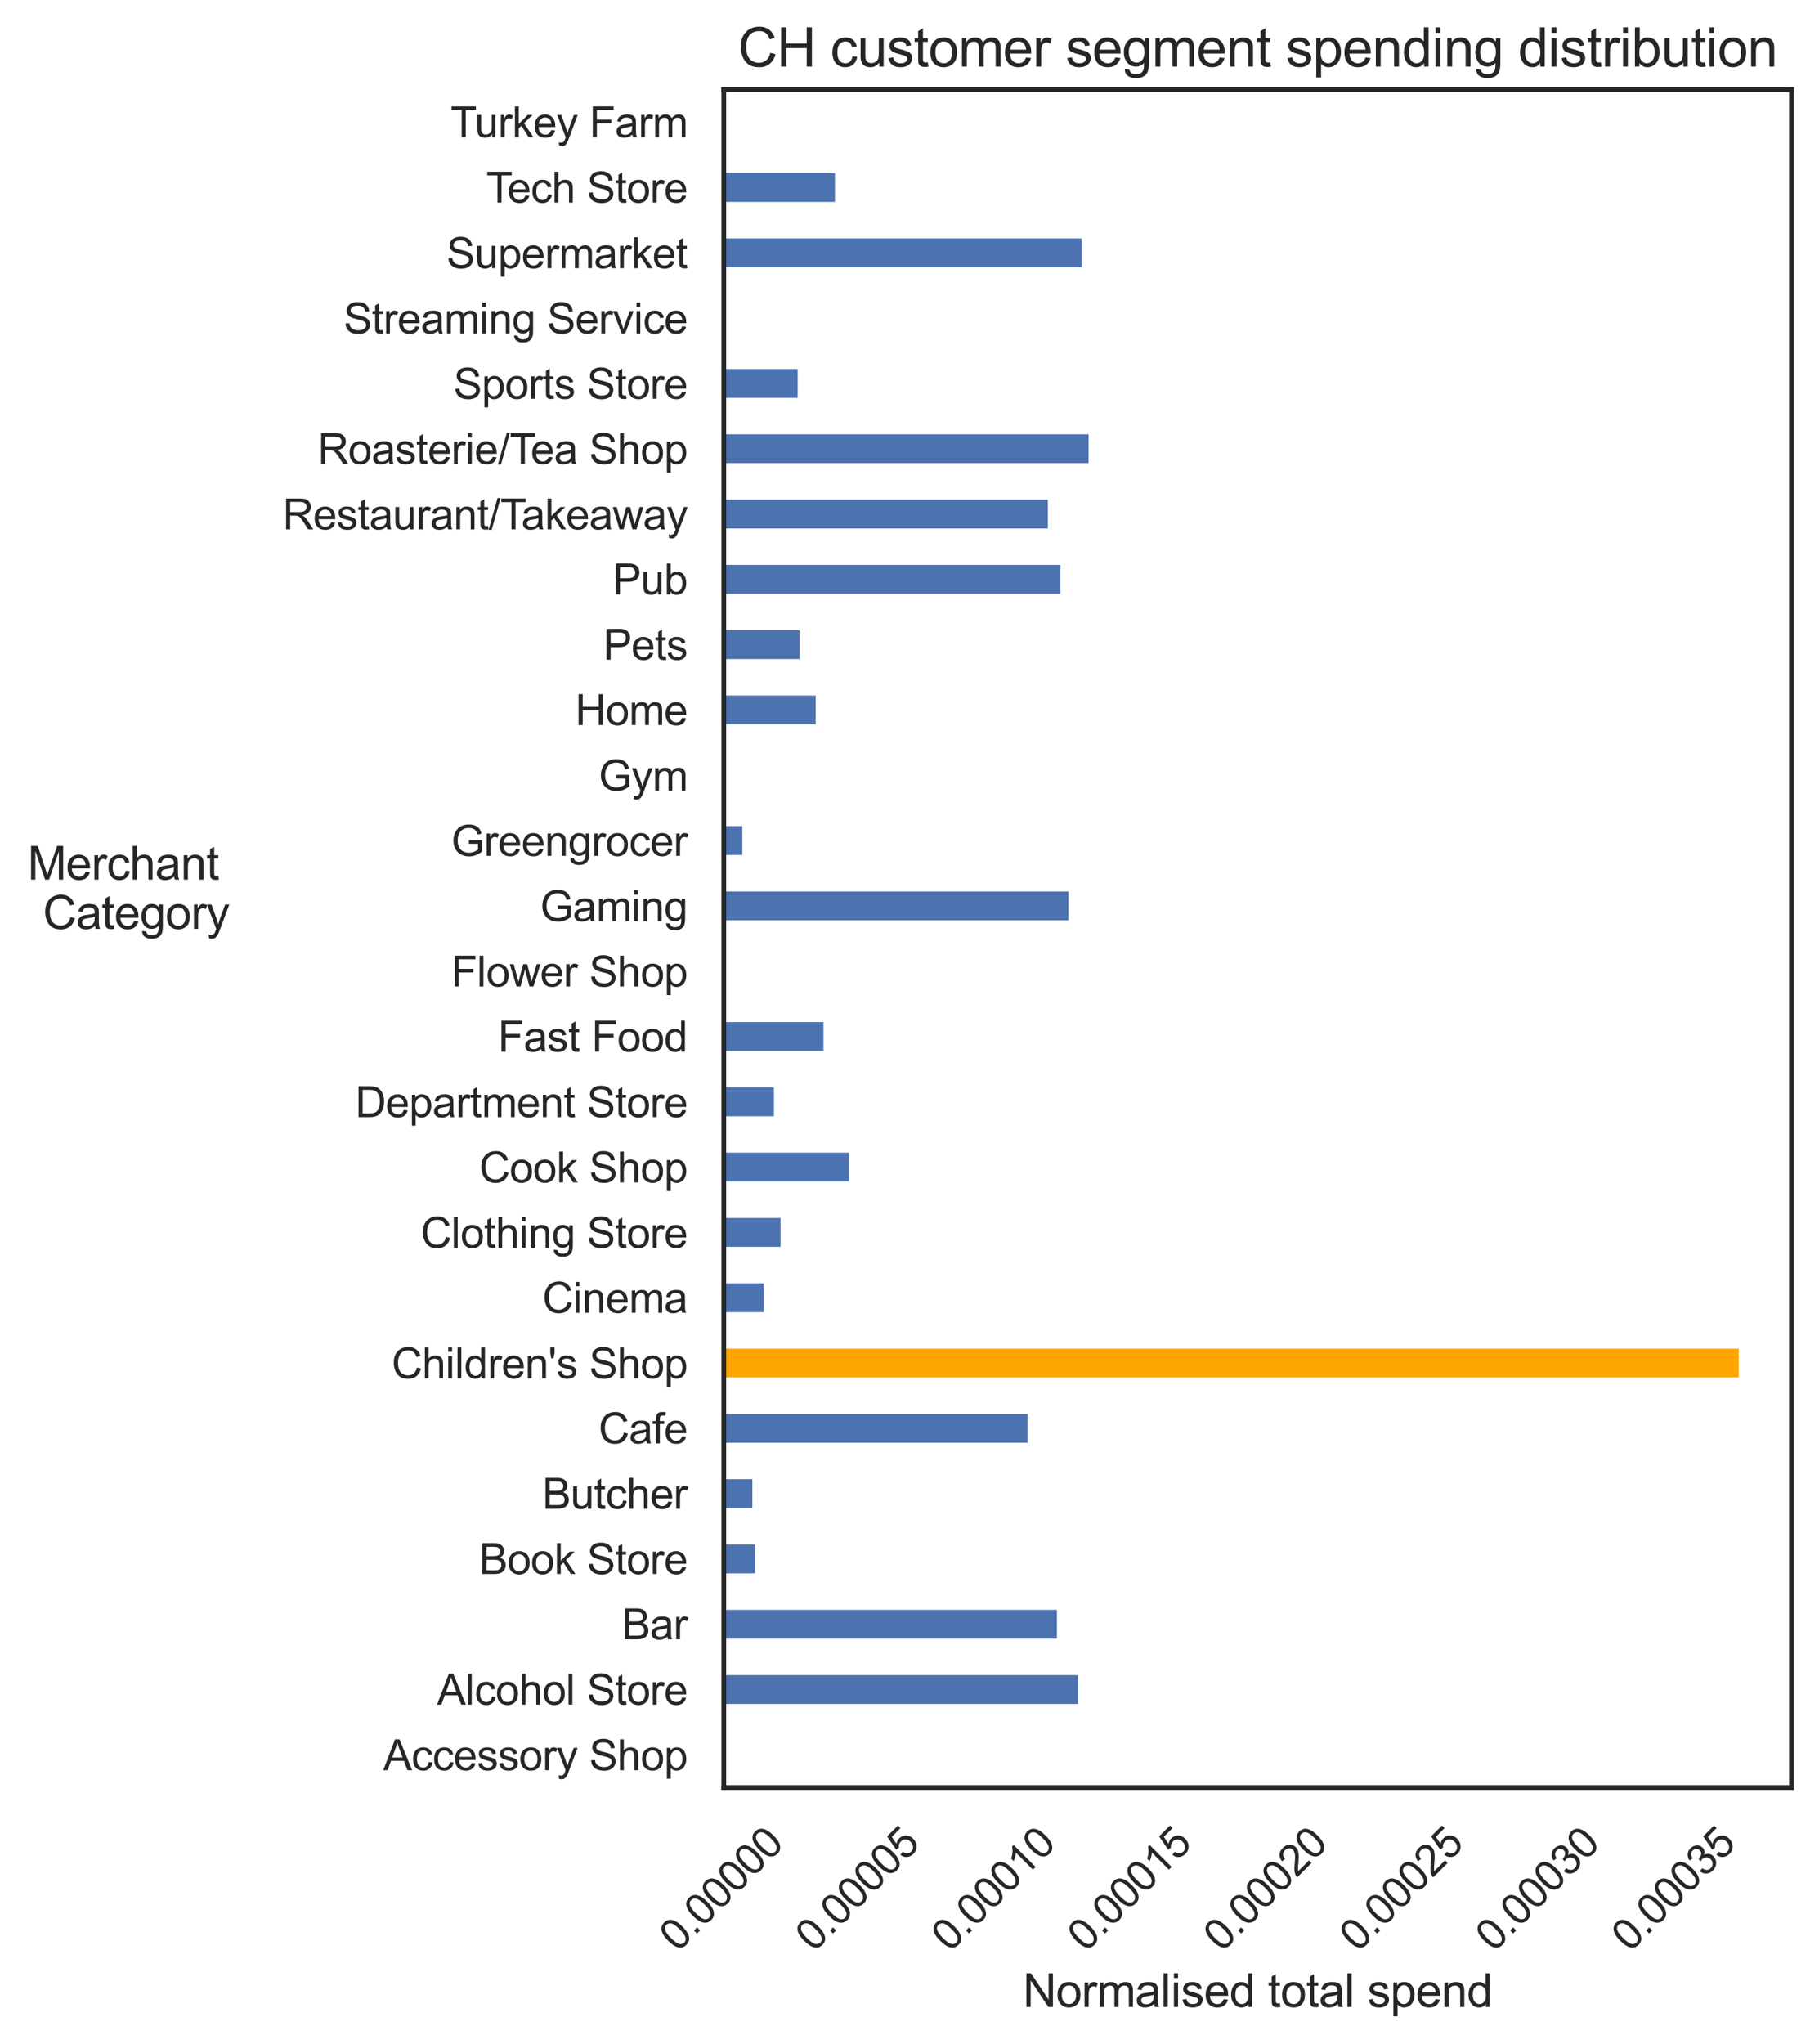 <?xml version="1.0" encoding="utf-8" standalone="no"?>
<!DOCTYPE svg PUBLIC "-//W3C//DTD SVG 1.1//EN"
  "http://www.w3.org/Graphics/SVG/1.1/DTD/svg11.dtd">
<svg xmlns:xlink="http://www.w3.org/1999/xlink" width="475.342pt" height="533.813pt" viewBox="0 0 475.342 533.813" xmlns="http://www.w3.org/2000/svg" version="1.1">
 <defs>
  <style type="text/css">*{stroke-linejoin: round; stroke-linecap: butt}</style>
 </defs>
 <g id="figure_1">
  <g id="patch_1">
   <path d="M 0 533.813 
L 475.342 533.813 
L 475.342 0 
L 0 0 
z
" style="fill: #ffffff"/>
  </g>
  <g id="axes_1">
   <g id="patch_2">
    <path d="M 189.142 466.912 
L 468.142 466.912 
L 468.142 23.392 
L 189.142 23.392 
z
" style="fill: #ffffff"/>
   </g>
   <g id="matplotlib.axis_1">
    <g id="xtick_1">
     <g id="text_1">
      <!-- 0.00000 -->
      <g style="fill: #262626" transform="translate(177.097 510.092) rotate(-45) scale(0.11 -0.11)">
       <defs>
        <path id="ArialMT-30" d="M 266 2259 
Q 266 3072 433 3567 
Q 600 4063 929 4331 
Q 1259 4600 1759 4600 
Q 2128 4600 2406 4451 
Q 2684 4303 2865 4023 
Q 3047 3744 3150 3342 
Q 3253 2941 3253 2259 
Q 3253 1453 3087 958 
Q 2922 463 2592 192 
Q 2263 -78 1759 -78 
Q 1097 -78 719 397 
Q 266 969 266 2259 
z
M 844 2259 
Q 844 1131 1108 757 
Q 1372 384 1759 384 
Q 2147 384 2411 759 
Q 2675 1134 2675 2259 
Q 2675 3391 2411 3762 
Q 2147 4134 1753 4134 
Q 1366 4134 1134 3806 
Q 844 3388 844 2259 
z
" transform="scale(0.016)"/>
        <path id="ArialMT-2e" d="M 581 0 
L 581 641 
L 1222 641 
L 1222 0 
L 581 0 
z
" transform="scale(0.016)"/>
       </defs>
       <use xlink:href="#ArialMT-30"/>
       <use xlink:href="#ArialMT-2e" x="55.615"/>
       <use xlink:href="#ArialMT-30" x="83.398"/>
       <use xlink:href="#ArialMT-30" x="139.014"/>
       <use xlink:href="#ArialMT-30" x="194.629"/>
       <use xlink:href="#ArialMT-30" x="250.244"/>
       <use xlink:href="#ArialMT-30" x="305.859"/>
      </g>
     </g>
    </g>
    <g id="xtick_2">
     <g id="text_2">
      <!-- 0.00005 -->
      <g style="fill: #262626" transform="translate(212.641 510.092) rotate(-45) scale(0.11 -0.11)">
       <defs>
        <path id="ArialMT-35" d="M 266 1200 
L 856 1250 
Q 922 819 1161 601 
Q 1400 384 1738 384 
Q 2144 384 2425 690 
Q 2706 997 2706 1503 
Q 2706 1984 2436 2262 
Q 2166 2541 1728 2541 
Q 1456 2541 1237 2417 
Q 1019 2294 894 2097 
L 366 2166 
L 809 4519 
L 3088 4519 
L 3088 3981 
L 1259 3981 
L 1013 2750 
Q 1425 3038 1878 3038 
Q 2478 3038 2890 2622 
Q 3303 2206 3303 1553 
Q 3303 931 2941 478 
Q 2500 -78 1738 -78 
Q 1113 -78 717 272 
Q 322 622 266 1200 
z
" transform="scale(0.016)"/>
       </defs>
       <use xlink:href="#ArialMT-30"/>
       <use xlink:href="#ArialMT-2e" x="55.615"/>
       <use xlink:href="#ArialMT-30" x="83.398"/>
       <use xlink:href="#ArialMT-30" x="139.014"/>
       <use xlink:href="#ArialMT-30" x="194.629"/>
       <use xlink:href="#ArialMT-30" x="250.244"/>
       <use xlink:href="#ArialMT-35" x="305.859"/>
      </g>
     </g>
    </g>
    <g id="xtick_3">
     <g id="text_3">
      <!-- 0.00010 -->
      <g style="fill: #262626" transform="translate(248.185 510.092) rotate(-45) scale(0.11 -0.11)">
       <defs>
        <path id="ArialMT-31" d="M 2384 0 
L 1822 0 
L 1822 3584 
Q 1619 3391 1289 3197 
Q 959 3003 697 2906 
L 697 3450 
Q 1169 3672 1522 3987 
Q 1875 4303 2022 4600 
L 2384 4600 
L 2384 0 
z
" transform="scale(0.016)"/>
       </defs>
       <use xlink:href="#ArialMT-30"/>
       <use xlink:href="#ArialMT-2e" x="55.615"/>
       <use xlink:href="#ArialMT-30" x="83.398"/>
       <use xlink:href="#ArialMT-30" x="139.014"/>
       <use xlink:href="#ArialMT-30" x="194.629"/>
       <use xlink:href="#ArialMT-31" x="250.244"/>
       <use xlink:href="#ArialMT-30" x="305.859"/>
      </g>
     </g>
    </g>
    <g id="xtick_4">
     <g id="text_4">
      <!-- 0.00015 -->
      <g style="fill: #262626" transform="translate(283.729 510.092) rotate(-45) scale(0.11 -0.11)">
       <use xlink:href="#ArialMT-30"/>
       <use xlink:href="#ArialMT-2e" x="55.615"/>
       <use xlink:href="#ArialMT-30" x="83.398"/>
       <use xlink:href="#ArialMT-30" x="139.014"/>
       <use xlink:href="#ArialMT-30" x="194.629"/>
       <use xlink:href="#ArialMT-31" x="250.244"/>
       <use xlink:href="#ArialMT-35" x="305.859"/>
      </g>
     </g>
    </g>
    <g id="xtick_5">
     <g id="text_5">
      <!-- 0.00020 -->
      <g style="fill: #262626" transform="translate(319.273 510.092) rotate(-45) scale(0.11 -0.11)">
       <defs>
        <path id="ArialMT-32" d="M 3222 541 
L 3222 0 
L 194 0 
Q 188 203 259 391 
Q 375 700 629 1000 
Q 884 1300 1366 1694 
Q 2113 2306 2375 2664 
Q 2638 3022 2638 3341 
Q 2638 3675 2398 3904 
Q 2159 4134 1775 4134 
Q 1369 4134 1125 3890 
Q 881 3647 878 3216 
L 300 3275 
Q 359 3922 746 4261 
Q 1134 4600 1788 4600 
Q 2447 4600 2831 4234 
Q 3216 3869 3216 3328 
Q 3216 3053 3103 2787 
Q 2991 2522 2730 2228 
Q 2469 1934 1863 1422 
Q 1356 997 1212 845 
Q 1069 694 975 541 
L 3222 541 
z
" transform="scale(0.016)"/>
       </defs>
       <use xlink:href="#ArialMT-30"/>
       <use xlink:href="#ArialMT-2e" x="55.615"/>
       <use xlink:href="#ArialMT-30" x="83.398"/>
       <use xlink:href="#ArialMT-30" x="139.014"/>
       <use xlink:href="#ArialMT-30" x="194.629"/>
       <use xlink:href="#ArialMT-32" x="250.244"/>
       <use xlink:href="#ArialMT-30" x="305.859"/>
      </g>
     </g>
    </g>
    <g id="xtick_6">
     <g id="text_6">
      <!-- 0.00025 -->
      <g style="fill: #262626" transform="translate(354.817 510.092) rotate(-45) scale(0.11 -0.11)">
       <use xlink:href="#ArialMT-30"/>
       <use xlink:href="#ArialMT-2e" x="55.615"/>
       <use xlink:href="#ArialMT-30" x="83.398"/>
       <use xlink:href="#ArialMT-30" x="139.014"/>
       <use xlink:href="#ArialMT-30" x="194.629"/>
       <use xlink:href="#ArialMT-32" x="250.244"/>
       <use xlink:href="#ArialMT-35" x="305.859"/>
      </g>
     </g>
    </g>
    <g id="xtick_7">
     <g id="text_7">
      <!-- 0.00030 -->
      <g style="fill: #262626" transform="translate(390.362 510.092) rotate(-45) scale(0.11 -0.11)">
       <defs>
        <path id="ArialMT-33" d="M 269 1209 
L 831 1284 
Q 928 806 1161 595 
Q 1394 384 1728 384 
Q 2125 384 2398 659 
Q 2672 934 2672 1341 
Q 2672 1728 2419 1979 
Q 2166 2231 1775 2231 
Q 1616 2231 1378 2169 
L 1441 2663 
Q 1497 2656 1531 2656 
Q 1891 2656 2178 2843 
Q 2466 3031 2466 3422 
Q 2466 3731 2256 3934 
Q 2047 4138 1716 4138 
Q 1388 4138 1169 3931 
Q 950 3725 888 3313 
L 325 3413 
Q 428 3978 793 4289 
Q 1159 4600 1703 4600 
Q 2078 4600 2393 4439 
Q 2709 4278 2876 4000 
Q 3044 3722 3044 3409 
Q 3044 3113 2884 2869 
Q 2725 2625 2413 2481 
Q 2819 2388 3044 2092 
Q 3269 1797 3269 1353 
Q 3269 753 2831 336 
Q 2394 -81 1725 -81 
Q 1122 -81 723 278 
Q 325 638 269 1209 
z
" transform="scale(0.016)"/>
       </defs>
       <use xlink:href="#ArialMT-30"/>
       <use xlink:href="#ArialMT-2e" x="55.615"/>
       <use xlink:href="#ArialMT-30" x="83.398"/>
       <use xlink:href="#ArialMT-30" x="139.014"/>
       <use xlink:href="#ArialMT-30" x="194.629"/>
       <use xlink:href="#ArialMT-33" x="250.244"/>
       <use xlink:href="#ArialMT-30" x="305.859"/>
      </g>
     </g>
    </g>
    <g id="xtick_8">
     <g id="text_8">
      <!-- 0.00035 -->
      <g style="fill: #262626" transform="translate(425.906 510.092) rotate(-45) scale(0.11 -0.11)">
       <use xlink:href="#ArialMT-30"/>
       <use xlink:href="#ArialMT-2e" x="55.615"/>
       <use xlink:href="#ArialMT-30" x="83.398"/>
       <use xlink:href="#ArialMT-30" x="139.014"/>
       <use xlink:href="#ArialMT-30" x="194.629"/>
       <use xlink:href="#ArialMT-33" x="250.244"/>
       <use xlink:href="#ArialMT-35" x="305.859"/>
      </g>
     </g>
    </g>
    <g id="text_9">
     <!-- Normalised total spend -->
     <g style="fill: #262626" transform="translate(267.281 524.228) scale(0.12 -0.12)">
      <defs>
       <path id="ArialMT-4e" d="M 488 0 
L 488 4581 
L 1109 4581 
L 3516 984 
L 3516 4581 
L 4097 4581 
L 4097 0 
L 3475 0 
L 1069 3600 
L 1069 0 
L 488 0 
z
" transform="scale(0.016)"/>
       <path id="ArialMT-6f" d="M 213 1659 
Q 213 2581 725 3025 
Q 1153 3394 1769 3394 
Q 2453 3394 2887 2945 
Q 3322 2497 3322 1706 
Q 3322 1066 3130 698 
Q 2938 331 2570 128 
Q 2203 -75 1769 -75 
Q 1072 -75 642 372 
Q 213 819 213 1659 
z
M 791 1659 
Q 791 1022 1069 705 
Q 1347 388 1769 388 
Q 2188 388 2466 706 
Q 2744 1025 2744 1678 
Q 2744 2294 2464 2611 
Q 2184 2928 1769 2928 
Q 1347 2928 1069 2612 
Q 791 2297 791 1659 
z
" transform="scale(0.016)"/>
       <path id="ArialMT-72" d="M 416 0 
L 416 3319 
L 922 3319 
L 922 2816 
Q 1116 3169 1280 3281 
Q 1444 3394 1641 3394 
Q 1925 3394 2219 3213 
L 2025 2691 
Q 1819 2813 1613 2813 
Q 1428 2813 1281 2702 
Q 1134 2591 1072 2394 
Q 978 2094 978 1738 
L 978 0 
L 416 0 
z
" transform="scale(0.016)"/>
       <path id="ArialMT-6d" d="M 422 0 
L 422 3319 
L 925 3319 
L 925 2853 
Q 1081 3097 1340 3245 
Q 1600 3394 1931 3394 
Q 2300 3394 2536 3241 
Q 2772 3088 2869 2813 
Q 3263 3394 3894 3394 
Q 4388 3394 4653 3120 
Q 4919 2847 4919 2278 
L 4919 0 
L 4359 0 
L 4359 2091 
Q 4359 2428 4304 2576 
Q 4250 2725 4106 2815 
Q 3963 2906 3769 2906 
Q 3419 2906 3187 2673 
Q 2956 2441 2956 1928 
L 2956 0 
L 2394 0 
L 2394 2156 
Q 2394 2531 2256 2718 
Q 2119 2906 1806 2906 
Q 1569 2906 1367 2781 
Q 1166 2656 1075 2415 
Q 984 2175 984 1722 
L 984 0 
L 422 0 
z
" transform="scale(0.016)"/>
       <path id="ArialMT-61" d="M 2588 409 
Q 2275 144 1986 34 
Q 1697 -75 1366 -75 
Q 819 -75 525 192 
Q 231 459 231 875 
Q 231 1119 342 1320 
Q 453 1522 633 1644 
Q 813 1766 1038 1828 
Q 1203 1872 1538 1913 
Q 2219 1994 2541 2106 
Q 2544 2222 2544 2253 
Q 2544 2597 2384 2738 
Q 2169 2928 1744 2928 
Q 1347 2928 1158 2789 
Q 969 2650 878 2297 
L 328 2372 
Q 403 2725 575 2942 
Q 747 3159 1072 3276 
Q 1397 3394 1825 3394 
Q 2250 3394 2515 3294 
Q 2781 3194 2906 3042 
Q 3031 2891 3081 2659 
Q 3109 2516 3109 2141 
L 3109 1391 
Q 3109 606 3145 398 
Q 3181 191 3288 0 
L 2700 0 
Q 2613 175 2588 409 
z
M 2541 1666 
Q 2234 1541 1622 1453 
Q 1275 1403 1131 1340 
Q 988 1278 909 1158 
Q 831 1038 831 891 
Q 831 666 1001 516 
Q 1172 366 1500 366 
Q 1825 366 2078 508 
Q 2331 650 2450 897 
Q 2541 1088 2541 1459 
L 2541 1666 
z
" transform="scale(0.016)"/>
       <path id="ArialMT-6c" d="M 409 0 
L 409 4581 
L 972 4581 
L 972 0 
L 409 0 
z
" transform="scale(0.016)"/>
       <path id="ArialMT-69" d="M 425 3934 
L 425 4581 
L 988 4581 
L 988 3934 
L 425 3934 
z
M 425 0 
L 425 3319 
L 988 3319 
L 988 0 
L 425 0 
z
" transform="scale(0.016)"/>
       <path id="ArialMT-73" d="M 197 991 
L 753 1078 
Q 800 744 1014 566 
Q 1228 388 1613 388 
Q 2000 388 2187 545 
Q 2375 703 2375 916 
Q 2375 1106 2209 1216 
Q 2094 1291 1634 1406 
Q 1016 1563 777 1677 
Q 538 1791 414 1992 
Q 291 2194 291 2438 
Q 291 2659 392 2848 
Q 494 3038 669 3163 
Q 800 3259 1026 3326 
Q 1253 3394 1513 3394 
Q 1903 3394 2198 3281 
Q 2494 3169 2634 2976 
Q 2775 2784 2828 2463 
L 2278 2388 
Q 2241 2644 2061 2787 
Q 1881 2931 1553 2931 
Q 1166 2931 1000 2803 
Q 834 2675 834 2503 
Q 834 2394 903 2306 
Q 972 2216 1119 2156 
Q 1203 2125 1616 2013 
Q 2213 1853 2448 1751 
Q 2684 1650 2818 1456 
Q 2953 1263 2953 975 
Q 2953 694 2789 445 
Q 2625 197 2315 61 
Q 2006 -75 1616 -75 
Q 969 -75 630 194 
Q 291 463 197 991 
z
" transform="scale(0.016)"/>
       <path id="ArialMT-65" d="M 2694 1069 
L 3275 997 
Q 3138 488 2766 206 
Q 2394 -75 1816 -75 
Q 1088 -75 661 373 
Q 234 822 234 1631 
Q 234 2469 665 2931 
Q 1097 3394 1784 3394 
Q 2450 3394 2872 2941 
Q 3294 2488 3294 1666 
Q 3294 1616 3291 1516 
L 816 1516 
Q 847 969 1125 678 
Q 1403 388 1819 388 
Q 2128 388 2347 550 
Q 2566 713 2694 1069 
z
M 847 1978 
L 2700 1978 
Q 2663 2397 2488 2606 
Q 2219 2931 1791 2931 
Q 1403 2931 1139 2672 
Q 875 2413 847 1978 
z
" transform="scale(0.016)"/>
       <path id="ArialMT-64" d="M 2575 0 
L 2575 419 
Q 2259 -75 1647 -75 
Q 1250 -75 917 144 
Q 584 363 401 755 
Q 219 1147 219 1656 
Q 219 2153 384 2558 
Q 550 2963 881 3178 
Q 1213 3394 1622 3394 
Q 1922 3394 2156 3267 
Q 2391 3141 2538 2938 
L 2538 4581 
L 3097 4581 
L 3097 0 
L 2575 0 
z
M 797 1656 
Q 797 1019 1065 703 
Q 1334 388 1700 388 
Q 2069 388 2326 689 
Q 2584 991 2584 1609 
Q 2584 2291 2321 2609 
Q 2059 2928 1675 2928 
Q 1300 2928 1048 2622 
Q 797 2316 797 1656 
z
" transform="scale(0.016)"/>
       <path id="ArialMT-20" transform="scale(0.016)"/>
       <path id="ArialMT-74" d="M 1650 503 
L 1731 6 
Q 1494 -44 1306 -44 
Q 1000 -44 831 53 
Q 663 150 594 308 
Q 525 466 525 972 
L 525 2881 
L 113 2881 
L 113 3319 
L 525 3319 
L 525 4141 
L 1084 4478 
L 1084 3319 
L 1650 3319 
L 1650 2881 
L 1084 2881 
L 1084 941 
Q 1084 700 1114 631 
Q 1144 563 1211 522 
Q 1278 481 1403 481 
Q 1497 481 1650 503 
z
" transform="scale(0.016)"/>
       <path id="ArialMT-70" d="M 422 -1272 
L 422 3319 
L 934 3319 
L 934 2888 
Q 1116 3141 1344 3267 
Q 1572 3394 1897 3394 
Q 2322 3394 2647 3175 
Q 2972 2956 3137 2557 
Q 3303 2159 3303 1684 
Q 3303 1175 3120 767 
Q 2938 359 2589 142 
Q 2241 -75 1856 -75 
Q 1575 -75 1351 44 
Q 1128 163 984 344 
L 984 -1272 
L 422 -1272 
z
M 931 1641 
Q 931 1000 1190 694 
Q 1450 388 1819 388 
Q 2194 388 2461 705 
Q 2728 1022 2728 1688 
Q 2728 2322 2467 2637 
Q 2206 2953 1844 2953 
Q 1484 2953 1207 2617 
Q 931 2281 931 1641 
z
" transform="scale(0.016)"/>
       <path id="ArialMT-6e" d="M 422 0 
L 422 3319 
L 928 3319 
L 928 2847 
Q 1294 3394 1984 3394 
Q 2284 3394 2536 3286 
Q 2788 3178 2913 3003 
Q 3038 2828 3088 2588 
Q 3119 2431 3119 2041 
L 3119 0 
L 2556 0 
L 2556 2019 
Q 2556 2363 2490 2533 
Q 2425 2703 2258 2804 
Q 2091 2906 1866 2906 
Q 1506 2906 1245 2678 
Q 984 2450 984 1813 
L 984 0 
L 422 0 
z
" transform="scale(0.016)"/>
      </defs>
      <use xlink:href="#ArialMT-4e"/>
      <use xlink:href="#ArialMT-6f" x="72.217"/>
      <use xlink:href="#ArialMT-72" x="127.832"/>
      <use xlink:href="#ArialMT-6d" x="161.133"/>
      <use xlink:href="#ArialMT-61" x="244.434"/>
      <use xlink:href="#ArialMT-6c" x="300.049"/>
      <use xlink:href="#ArialMT-69" x="322.266"/>
      <use xlink:href="#ArialMT-73" x="344.482"/>
      <use xlink:href="#ArialMT-65" x="394.482"/>
      <use xlink:href="#ArialMT-64" x="450.098"/>
      <use xlink:href="#ArialMT-20" x="505.713"/>
      <use xlink:href="#ArialMT-74" x="533.496"/>
      <use xlink:href="#ArialMT-6f" x="561.279"/>
      <use xlink:href="#ArialMT-74" x="616.895"/>
      <use xlink:href="#ArialMT-61" x="644.678"/>
      <use xlink:href="#ArialMT-6c" x="700.293"/>
      <use xlink:href="#ArialMT-20" x="722.51"/>
      <use xlink:href="#ArialMT-73" x="750.293"/>
      <use xlink:href="#ArialMT-70" x="800.293"/>
      <use xlink:href="#ArialMT-65" x="855.908"/>
      <use xlink:href="#ArialMT-6e" x="911.523"/>
      <use xlink:href="#ArialMT-64" x="967.139"/>
     </g>
    </g>
   </g>
   <g id="matplotlib.axis_2">
    <g id="ytick_1">
     <g id="text_10">
      <!-- Accessory Shop -->
      <g style="fill: #262626" transform="translate(100.164 462.386) scale(0.11 -0.11)">
       <defs>
        <path id="ArialMT-41" d="M -9 0 
L 1750 4581 
L 2403 4581 
L 4278 0 
L 3588 0 
L 3053 1388 
L 1138 1388 
L 634 0 
L -9 0 
z
M 1313 1881 
L 2866 1881 
L 2388 3150 
Q 2169 3728 2063 4100 
Q 1975 3659 1816 3225 
L 1313 1881 
z
" transform="scale(0.016)"/>
        <path id="ArialMT-63" d="M 2588 1216 
L 3141 1144 
Q 3050 572 2676 248 
Q 2303 -75 1759 -75 
Q 1078 -75 664 370 
Q 250 816 250 1647 
Q 250 2184 428 2587 
Q 606 2991 970 3192 
Q 1334 3394 1763 3394 
Q 2303 3394 2647 3120 
Q 2991 2847 3088 2344 
L 2541 2259 
Q 2463 2594 2264 2762 
Q 2066 2931 1784 2931 
Q 1359 2931 1093 2626 
Q 828 2322 828 1663 
Q 828 994 1084 691 
Q 1341 388 1753 388 
Q 2084 388 2306 591 
Q 2528 794 2588 1216 
z
" transform="scale(0.016)"/>
        <path id="ArialMT-79" d="M 397 -1278 
L 334 -750 
Q 519 -800 656 -800 
Q 844 -800 956 -737 
Q 1069 -675 1141 -563 
Q 1194 -478 1313 -144 
Q 1328 -97 1363 -6 
L 103 3319 
L 709 3319 
L 1400 1397 
Q 1534 1031 1641 628 
Q 1738 1016 1872 1384 
L 2581 3319 
L 3144 3319 
L 1881 -56 
Q 1678 -603 1566 -809 
Q 1416 -1088 1222 -1217 
Q 1028 -1347 759 -1347 
Q 597 -1347 397 -1278 
z
" transform="scale(0.016)"/>
        <path id="ArialMT-53" d="M 288 1472 
L 859 1522 
Q 900 1178 1048 958 
Q 1197 738 1509 602 
Q 1822 466 2213 466 
Q 2559 466 2825 569 
Q 3091 672 3220 851 
Q 3350 1031 3350 1244 
Q 3350 1459 3225 1620 
Q 3100 1781 2813 1891 
Q 2628 1963 1997 2114 
Q 1366 2266 1113 2400 
Q 784 2572 623 2826 
Q 463 3081 463 3397 
Q 463 3744 659 4045 
Q 856 4347 1234 4503 
Q 1613 4659 2075 4659 
Q 2584 4659 2973 4495 
Q 3363 4331 3572 4012 
Q 3781 3694 3797 3291 
L 3216 3247 
Q 3169 3681 2898 3903 
Q 2628 4125 2100 4125 
Q 1550 4125 1298 3923 
Q 1047 3722 1047 3438 
Q 1047 3191 1225 3031 
Q 1400 2872 2139 2705 
Q 2878 2538 3153 2413 
Q 3553 2228 3743 1945 
Q 3934 1663 3934 1294 
Q 3934 928 3725 604 
Q 3516 281 3123 101 
Q 2731 -78 2241 -78 
Q 1619 -78 1198 103 
Q 778 284 539 648 
Q 300 1013 288 1472 
z
" transform="scale(0.016)"/>
        <path id="ArialMT-68" d="M 422 0 
L 422 4581 
L 984 4581 
L 984 2938 
Q 1378 3394 1978 3394 
Q 2347 3394 2619 3248 
Q 2891 3103 3008 2847 
Q 3125 2591 3125 2103 
L 3125 0 
L 2563 0 
L 2563 2103 
Q 2563 2525 2380 2717 
Q 2197 2909 1863 2909 
Q 1613 2909 1392 2779 
Q 1172 2650 1078 2428 
Q 984 2206 984 1816 
L 984 0 
L 422 0 
z
" transform="scale(0.016)"/>
       </defs>
       <use xlink:href="#ArialMT-41"/>
       <use xlink:href="#ArialMT-63" x="66.699"/>
       <use xlink:href="#ArialMT-63" x="116.699"/>
       <use xlink:href="#ArialMT-65" x="166.699"/>
       <use xlink:href="#ArialMT-73" x="222.314"/>
       <use xlink:href="#ArialMT-73" x="272.314"/>
       <use xlink:href="#ArialMT-6f" x="322.314"/>
       <use xlink:href="#ArialMT-72" x="377.93"/>
       <use xlink:href="#ArialMT-79" x="411.23"/>
       <use xlink:href="#ArialMT-20" x="461.23"/>
       <use xlink:href="#ArialMT-53" x="489.014"/>
       <use xlink:href="#ArialMT-68" x="555.713"/>
       <use xlink:href="#ArialMT-6f" x="611.328"/>
       <use xlink:href="#ArialMT-70" x="666.943"/>
      </g>
     </g>
    </g>
    <g id="ytick_2">
     <g id="text_11">
      <!-- Alcohol Store -->
      <g style="fill: #262626" transform="translate(114.22 445.261) scale(0.11 -0.11)">
       <use xlink:href="#ArialMT-41"/>
       <use xlink:href="#ArialMT-6c" x="66.699"/>
       <use xlink:href="#ArialMT-63" x="88.916"/>
       <use xlink:href="#ArialMT-6f" x="138.916"/>
       <use xlink:href="#ArialMT-68" x="194.531"/>
       <use xlink:href="#ArialMT-6f" x="250.146"/>
       <use xlink:href="#ArialMT-6c" x="305.762"/>
       <use xlink:href="#ArialMT-20" x="327.979"/>
       <use xlink:href="#ArialMT-53" x="355.762"/>
       <use xlink:href="#ArialMT-74" x="422.461"/>
       <use xlink:href="#ArialMT-6f" x="450.244"/>
       <use xlink:href="#ArialMT-72" x="505.859"/>
       <use xlink:href="#ArialMT-65" x="539.16"/>
      </g>
     </g>
    </g>
    <g id="ytick_3">
     <g id="text_12">
      <!-- Bar -->
      <g style="fill: #262626" transform="translate(162.525 428.202) scale(0.11 -0.11)">
       <defs>
        <path id="ArialMT-42" d="M 469 0 
L 469 4581 
L 2188 4581 
Q 2713 4581 3030 4442 
Q 3347 4303 3526 4014 
Q 3706 3725 3706 3409 
Q 3706 3116 3547 2856 
Q 3388 2597 3066 2438 
Q 3481 2316 3704 2022 
Q 3928 1728 3928 1328 
Q 3928 1006 3792 729 
Q 3656 453 3456 303 
Q 3256 153 2954 76 
Q 2653 0 2216 0 
L 469 0 
z
M 1075 2656 
L 2066 2656 
Q 2469 2656 2644 2709 
Q 2875 2778 2992 2937 
Q 3109 3097 3109 3338 
Q 3109 3566 3000 3739 
Q 2891 3913 2687 3977 
Q 2484 4041 1991 4041 
L 1075 4041 
L 1075 2656 
z
M 1075 541 
L 2216 541 
Q 2509 541 2628 563 
Q 2838 600 2978 687 
Q 3119 775 3209 942 
Q 3300 1109 3300 1328 
Q 3300 1584 3169 1773 
Q 3038 1963 2805 2039 
Q 2572 2116 2134 2116 
L 1075 2116 
L 1075 541 
z
" transform="scale(0.016)"/>
       </defs>
       <use xlink:href="#ArialMT-42"/>
       <use xlink:href="#ArialMT-61" x="66.699"/>
       <use xlink:href="#ArialMT-72" x="122.314"/>
      </g>
     </g>
    </g>
    <g id="ytick_4">
     <g id="text_13">
      <!-- Book Store -->
      <g style="fill: #262626" transform="translate(125.225 411.144) scale(0.11 -0.11)">
       <defs>
        <path id="ArialMT-6b" d="M 425 0 
L 425 4581 
L 988 4581 
L 988 1969 
L 2319 3319 
L 3047 3319 
L 1778 2088 
L 3175 0 
L 2481 0 
L 1384 1697 
L 988 1316 
L 988 0 
L 425 0 
z
" transform="scale(0.016)"/>
       </defs>
       <use xlink:href="#ArialMT-42"/>
       <use xlink:href="#ArialMT-6f" x="66.699"/>
       <use xlink:href="#ArialMT-6f" x="122.314"/>
       <use xlink:href="#ArialMT-6b" x="177.93"/>
       <use xlink:href="#ArialMT-20" x="227.93"/>
       <use xlink:href="#ArialMT-53" x="255.713"/>
       <use xlink:href="#ArialMT-74" x="322.412"/>
       <use xlink:href="#ArialMT-6f" x="350.195"/>
       <use xlink:href="#ArialMT-72" x="405.811"/>
       <use xlink:href="#ArialMT-65" x="439.111"/>
      </g>
     </g>
    </g>
    <g id="ytick_5">
     <g id="text_14">
      <!-- Butcher -->
      <g style="fill: #262626" transform="translate(141.735 394.085) scale(0.11 -0.11)">
       <defs>
        <path id="ArialMT-75" d="M 2597 0 
L 2597 488 
Q 2209 -75 1544 -75 
Q 1250 -75 995 37 
Q 741 150 617 320 
Q 494 491 444 738 
Q 409 903 409 1263 
L 409 3319 
L 972 3319 
L 972 1478 
Q 972 1038 1006 884 
Q 1059 663 1231 536 
Q 1403 409 1656 409 
Q 1909 409 2131 539 
Q 2353 669 2445 892 
Q 2538 1116 2538 1541 
L 2538 3319 
L 3100 3319 
L 3100 0 
L 2597 0 
z
" transform="scale(0.016)"/>
       </defs>
       <use xlink:href="#ArialMT-42"/>
       <use xlink:href="#ArialMT-75" x="66.699"/>
       <use xlink:href="#ArialMT-74" x="122.314"/>
       <use xlink:href="#ArialMT-63" x="150.098"/>
       <use xlink:href="#ArialMT-68" x="200.098"/>
       <use xlink:href="#ArialMT-65" x="255.713"/>
       <use xlink:href="#ArialMT-72" x="311.328"/>
      </g>
     </g>
    </g>
    <g id="ytick_6">
     <g id="text_15">
      <!-- Cafe -->
      <g style="fill: #262626" transform="translate(156.408 377.027) scale(0.11 -0.11)">
       <defs>
        <path id="ArialMT-43" d="M 3763 1606 
L 4369 1453 
Q 4178 706 3683 314 
Q 3188 -78 2472 -78 
Q 1731 -78 1267 223 
Q 803 525 561 1097 
Q 319 1669 319 2325 
Q 319 3041 592 3573 
Q 866 4106 1370 4382 
Q 1875 4659 2481 4659 
Q 3169 4659 3637 4309 
Q 4106 3959 4291 3325 
L 3694 3184 
Q 3534 3684 3231 3912 
Q 2928 4141 2469 4141 
Q 1941 4141 1586 3887 
Q 1231 3634 1087 3207 
Q 944 2781 944 2328 
Q 944 1744 1114 1308 
Q 1284 872 1643 656 
Q 2003 441 2422 441 
Q 2931 441 3284 734 
Q 3638 1028 3763 1606 
z
" transform="scale(0.016)"/>
        <path id="ArialMT-66" d="M 556 0 
L 556 2881 
L 59 2881 
L 59 3319 
L 556 3319 
L 556 3672 
Q 556 4006 616 4169 
Q 697 4388 901 4523 
Q 1106 4659 1475 4659 
Q 1713 4659 2000 4603 
L 1916 4113 
Q 1741 4144 1584 4144 
Q 1328 4144 1222 4034 
Q 1116 3925 1116 3625 
L 1116 3319 
L 1763 3319 
L 1763 2881 
L 1116 2881 
L 1116 0 
L 556 0 
z
" transform="scale(0.016)"/>
       </defs>
       <use xlink:href="#ArialMT-43"/>
       <use xlink:href="#ArialMT-61" x="72.217"/>
       <use xlink:href="#ArialMT-66" x="127.832"/>
       <use xlink:href="#ArialMT-65" x="155.615"/>
      </g>
     </g>
    </g>
    <g id="ytick_7">
     <g id="text_16">
      <!-- Children's Shop -->
      <g style="fill: #262626" transform="translate(102.335 360.035) scale(0.11 -0.11)">
       <defs>
        <path id="ArialMT-27" d="M 425 2959 
L 281 3816 
L 281 4581 
L 922 4581 
L 922 3816 
L 772 2959 
L 425 2959 
z
" transform="scale(0.016)"/>
       </defs>
       <use xlink:href="#ArialMT-43"/>
       <use xlink:href="#ArialMT-68" x="72.217"/>
       <use xlink:href="#ArialMT-69" x="127.832"/>
       <use xlink:href="#ArialMT-6c" x="150.049"/>
       <use xlink:href="#ArialMT-64" x="172.266"/>
       <use xlink:href="#ArialMT-72" x="227.881"/>
       <use xlink:href="#ArialMT-65" x="261.182"/>
       <use xlink:href="#ArialMT-6e" x="316.797"/>
       <use xlink:href="#ArialMT-27" x="372.412"/>
       <use xlink:href="#ArialMT-73" x="391.504"/>
       <use xlink:href="#ArialMT-20" x="441.504"/>
       <use xlink:href="#ArialMT-53" x="469.287"/>
       <use xlink:href="#ArialMT-68" x="535.986"/>
       <use xlink:href="#ArialMT-6f" x="591.602"/>
       <use xlink:href="#ArialMT-70" x="647.217"/>
      </g>
     </g>
    </g>
    <g id="ytick_8">
     <g id="text_17">
      <!-- Cinema -->
      <g style="fill: #262626" transform="translate(141.74 342.91) scale(0.11 -0.11)">
       <use xlink:href="#ArialMT-43"/>
       <use xlink:href="#ArialMT-69" x="72.217"/>
       <use xlink:href="#ArialMT-6e" x="94.434"/>
       <use xlink:href="#ArialMT-65" x="150.049"/>
       <use xlink:href="#ArialMT-6d" x="205.664"/>
       <use xlink:href="#ArialMT-61" x="288.965"/>
      </g>
     </g>
    </g>
    <g id="ytick_9">
     <g id="text_18">
      <!-- Clothing Store -->
      <g style="fill: #262626" transform="translate(109.94 325.918) scale(0.11 -0.11)">
       <defs>
        <path id="ArialMT-67" d="M 319 -275 
L 866 -356 
Q 900 -609 1056 -725 
Q 1266 -881 1628 -881 
Q 2019 -881 2231 -725 
Q 2444 -569 2519 -288 
Q 2563 -116 2559 434 
Q 2191 0 1641 0 
Q 956 0 581 494 
Q 206 988 206 1678 
Q 206 2153 378 2554 
Q 550 2956 876 3175 
Q 1203 3394 1644 3394 
Q 2231 3394 2613 2919 
L 2613 3319 
L 3131 3319 
L 3131 450 
Q 3131 -325 2973 -648 
Q 2816 -972 2473 -1159 
Q 2131 -1347 1631 -1347 
Q 1038 -1347 672 -1080 
Q 306 -813 319 -275 
z
M 784 1719 
Q 784 1066 1043 766 
Q 1303 466 1694 466 
Q 2081 466 2343 764 
Q 2606 1063 2606 1700 
Q 2606 2309 2336 2618 
Q 2066 2928 1684 2928 
Q 1309 2928 1046 2623 
Q 784 2319 784 1719 
z
" transform="scale(0.016)"/>
       </defs>
       <use xlink:href="#ArialMT-43"/>
       <use xlink:href="#ArialMT-6c" x="72.217"/>
       <use xlink:href="#ArialMT-6f" x="94.434"/>
       <use xlink:href="#ArialMT-74" x="150.049"/>
       <use xlink:href="#ArialMT-68" x="177.832"/>
       <use xlink:href="#ArialMT-69" x="233.447"/>
       <use xlink:href="#ArialMT-6e" x="255.664"/>
       <use xlink:href="#ArialMT-67" x="311.279"/>
       <use xlink:href="#ArialMT-20" x="366.895"/>
       <use xlink:href="#ArialMT-53" x="394.678"/>
       <use xlink:href="#ArialMT-74" x="461.377"/>
       <use xlink:href="#ArialMT-6f" x="489.16"/>
       <use xlink:href="#ArialMT-72" x="544.775"/>
       <use xlink:href="#ArialMT-65" x="578.076"/>
      </g>
     </g>
    </g>
    <g id="ytick_10">
     <g id="text_19">
      <!-- Cook Shop -->
      <g style="fill: #262626" transform="translate(125.22 308.86) scale(0.11 -0.11)">
       <use xlink:href="#ArialMT-43"/>
       <use xlink:href="#ArialMT-6f" x="72.217"/>
       <use xlink:href="#ArialMT-6f" x="127.832"/>
       <use xlink:href="#ArialMT-6b" x="183.447"/>
       <use xlink:href="#ArialMT-20" x="233.447"/>
       <use xlink:href="#ArialMT-53" x="261.23"/>
       <use xlink:href="#ArialMT-68" x="327.93"/>
       <use xlink:href="#ArialMT-6f" x="383.545"/>
       <use xlink:href="#ArialMT-70" x="439.16"/>
      </g>
     </g>
    </g>
    <g id="ytick_11">
     <g id="text_20">
      <!-- Department Store -->
      <g style="fill: #262626" transform="translate(92.83 291.802) scale(0.11 -0.11)">
       <defs>
        <path id="ArialMT-44" d="M 494 0 
L 494 4581 
L 2072 4581 
Q 2606 4581 2888 4516 
Q 3281 4425 3559 4188 
Q 3922 3881 4101 3404 
Q 4281 2928 4281 2316 
Q 4281 1794 4159 1391 
Q 4038 988 3847 723 
Q 3656 459 3429 307 
Q 3203 156 2883 78 
Q 2563 0 2147 0 
L 494 0 
z
M 1100 541 
L 2078 541 
Q 2531 541 2789 625 
Q 3047 709 3200 863 
Q 3416 1078 3536 1442 
Q 3656 1806 3656 2325 
Q 3656 3044 3420 3430 
Q 3184 3816 2847 3947 
Q 2603 4041 2063 4041 
L 1100 4041 
L 1100 541 
z
" transform="scale(0.016)"/>
       </defs>
       <use xlink:href="#ArialMT-44"/>
       <use xlink:href="#ArialMT-65" x="72.217"/>
       <use xlink:href="#ArialMT-70" x="127.832"/>
       <use xlink:href="#ArialMT-61" x="183.447"/>
       <use xlink:href="#ArialMT-72" x="239.062"/>
       <use xlink:href="#ArialMT-74" x="272.363"/>
       <use xlink:href="#ArialMT-6d" x="300.146"/>
       <use xlink:href="#ArialMT-65" x="383.447"/>
       <use xlink:href="#ArialMT-6e" x="439.062"/>
       <use xlink:href="#ArialMT-74" x="494.678"/>
       <use xlink:href="#ArialMT-20" x="522.461"/>
       <use xlink:href="#ArialMT-53" x="550.244"/>
       <use xlink:href="#ArialMT-74" x="616.943"/>
       <use xlink:href="#ArialMT-6f" x="644.727"/>
       <use xlink:href="#ArialMT-72" x="700.342"/>
       <use xlink:href="#ArialMT-65" x="733.643"/>
      </g>
     </g>
    </g>
    <g id="ytick_12">
     <g id="text_21">
      <!-- Fast Food -->
      <g style="fill: #262626" transform="translate(130.125 274.676) scale(0.11 -0.11)">
       <defs>
        <path id="ArialMT-46" d="M 525 0 
L 525 4581 
L 3616 4581 
L 3616 4041 
L 1131 4041 
L 1131 2622 
L 3281 2622 
L 3281 2081 
L 1131 2081 
L 1131 0 
L 525 0 
z
" transform="scale(0.016)"/>
       </defs>
       <use xlink:href="#ArialMT-46"/>
       <use xlink:href="#ArialMT-61" x="61.084"/>
       <use xlink:href="#ArialMT-73" x="116.699"/>
       <use xlink:href="#ArialMT-74" x="166.699"/>
       <use xlink:href="#ArialMT-20" x="194.482"/>
       <use xlink:href="#ArialMT-46" x="222.266"/>
       <use xlink:href="#ArialMT-6f" x="283.35"/>
       <use xlink:href="#ArialMT-6f" x="338.965"/>
       <use xlink:href="#ArialMT-64" x="394.58"/>
      </g>
     </g>
    </g>
    <g id="ytick_13">
     <g id="text_22">
      <!-- Flower Shop -->
      <g style="fill: #262626" transform="translate(117.895 257.685) scale(0.11 -0.11)">
       <defs>
        <path id="ArialMT-77" d="M 1034 0 
L 19 3319 
L 600 3319 
L 1128 1403 
L 1325 691 
Q 1338 744 1497 1375 
L 2025 3319 
L 2603 3319 
L 3100 1394 
L 3266 759 
L 3456 1400 
L 4025 3319 
L 4572 3319 
L 3534 0 
L 2950 0 
L 2422 1988 
L 2294 2553 
L 1622 0 
L 1034 0 
z
" transform="scale(0.016)"/>
       </defs>
       <use xlink:href="#ArialMT-46"/>
       <use xlink:href="#ArialMT-6c" x="61.084"/>
       <use xlink:href="#ArialMT-6f" x="83.301"/>
       <use xlink:href="#ArialMT-77" x="138.916"/>
       <use xlink:href="#ArialMT-65" x="211.133"/>
       <use xlink:href="#ArialMT-72" x="266.748"/>
       <use xlink:href="#ArialMT-20" x="300.049"/>
       <use xlink:href="#ArialMT-53" x="327.832"/>
       <use xlink:href="#ArialMT-68" x="394.531"/>
       <use xlink:href="#ArialMT-6f" x="450.146"/>
       <use xlink:href="#ArialMT-70" x="505.762"/>
      </g>
     </g>
    </g>
    <g id="ytick_14">
     <g id="text_23">
      <!-- Gaming -->
      <g style="fill: #262626" transform="translate(141.129 240.626) scale(0.11 -0.11)">
       <defs>
        <path id="ArialMT-47" d="M 2638 1797 
L 2638 2334 
L 4578 2338 
L 4578 638 
Q 4131 281 3656 101 
Q 3181 -78 2681 -78 
Q 2006 -78 1454 211 
Q 903 500 622 1047 
Q 341 1594 341 2269 
Q 341 2938 620 3517 
Q 900 4097 1425 4378 
Q 1950 4659 2634 4659 
Q 3131 4659 3532 4498 
Q 3934 4338 4162 4050 
Q 4391 3763 4509 3300 
L 3963 3150 
Q 3859 3500 3706 3700 
Q 3553 3900 3268 4020 
Q 2984 4141 2638 4141 
Q 2222 4141 1919 4014 
Q 1616 3888 1430 3681 
Q 1244 3475 1141 3228 
Q 966 2803 966 2306 
Q 966 1694 1177 1281 
Q 1388 869 1791 669 
Q 2194 469 2647 469 
Q 3041 469 3416 620 
Q 3791 772 3984 944 
L 3984 1797 
L 2638 1797 
z
" transform="scale(0.016)"/>
       </defs>
       <use xlink:href="#ArialMT-47"/>
       <use xlink:href="#ArialMT-61" x="77.783"/>
       <use xlink:href="#ArialMT-6d" x="133.398"/>
       <use xlink:href="#ArialMT-69" x="216.699"/>
       <use xlink:href="#ArialMT-6e" x="238.916"/>
       <use xlink:href="#ArialMT-67" x="294.531"/>
      </g>
     </g>
    </g>
    <g id="ytick_15">
     <g id="text_24">
      <!-- Greengrocer -->
      <g style="fill: #262626" transform="translate(117.896 223.568) scale(0.11 -0.11)">
       <use xlink:href="#ArialMT-47"/>
       <use xlink:href="#ArialMT-72" x="77.783"/>
       <use xlink:href="#ArialMT-65" x="111.084"/>
       <use xlink:href="#ArialMT-65" x="166.699"/>
       <use xlink:href="#ArialMT-6e" x="222.314"/>
       <use xlink:href="#ArialMT-67" x="277.93"/>
       <use xlink:href="#ArialMT-72" x="333.545"/>
       <use xlink:href="#ArialMT-6f" x="366.846"/>
       <use xlink:href="#ArialMT-63" x="422.461"/>
       <use xlink:href="#ArialMT-65" x="472.461"/>
       <use xlink:href="#ArialMT-72" x="528.076"/>
      </g>
     </g>
    </g>
    <g id="ytick_16">
     <g id="text_25">
      <!-- Gym -->
      <g style="fill: #262626" transform="translate(156.424 206.509) scale(0.11 -0.11)">
       <use xlink:href="#ArialMT-47"/>
       <use xlink:href="#ArialMT-79" x="77.783"/>
       <use xlink:href="#ArialMT-6d" x="127.783"/>
      </g>
     </g>
    </g>
    <g id="ytick_17">
     <g id="text_26">
      <!-- Home -->
      <g style="fill: #262626" transform="translate(150.302 189.384) scale(0.11 -0.11)">
       <defs>
        <path id="ArialMT-48" d="M 513 0 
L 513 4581 
L 1119 4581 
L 1119 2700 
L 3500 2700 
L 3500 4581 
L 4106 4581 
L 4106 0 
L 3500 0 
L 3500 2159 
L 1119 2159 
L 1119 0 
L 513 0 
z
" transform="scale(0.016)"/>
       </defs>
       <use xlink:href="#ArialMT-48"/>
       <use xlink:href="#ArialMT-6f" x="72.217"/>
       <use xlink:href="#ArialMT-6d" x="127.832"/>
       <use xlink:href="#ArialMT-65" x="211.133"/>
      </g>
     </g>
    </g>
    <g id="ytick_18">
     <g id="text_27">
      <!-- Pets -->
      <g style="fill: #262626" transform="translate(157.632 172.325) scale(0.11 -0.11)">
       <defs>
        <path id="ArialMT-50" d="M 494 0 
L 494 4581 
L 2222 4581 
Q 2678 4581 2919 4538 
Q 3256 4481 3484 4323 
Q 3713 4166 3852 3881 
Q 3991 3597 3991 3256 
Q 3991 2672 3619 2267 
Q 3247 1863 2275 1863 
L 1100 1863 
L 1100 0 
L 494 0 
z
M 1100 2403 
L 2284 2403 
Q 2872 2403 3119 2622 
Q 3366 2841 3366 3238 
Q 3366 3525 3220 3729 
Q 3075 3934 2838 4000 
Q 2684 4041 2272 4041 
L 1100 4041 
L 1100 2403 
z
" transform="scale(0.016)"/>
       </defs>
       <use xlink:href="#ArialMT-50"/>
       <use xlink:href="#ArialMT-65" x="66.699"/>
       <use xlink:href="#ArialMT-74" x="122.314"/>
       <use xlink:href="#ArialMT-73" x="150.098"/>
      </g>
     </g>
    </g>
    <g id="ytick_19">
     <g id="text_28">
      <!-- Pub -->
      <g style="fill: #262626" transform="translate(160.071 155.267) scale(0.11 -0.11)">
       <defs>
        <path id="ArialMT-62" d="M 941 0 
L 419 0 
L 419 4581 
L 981 4581 
L 981 2947 
Q 1338 3394 1891 3394 
Q 2197 3394 2470 3270 
Q 2744 3147 2920 2923 
Q 3097 2700 3197 2384 
Q 3297 2069 3297 1709 
Q 3297 856 2875 390 
Q 2453 -75 1863 -75 
Q 1275 -75 941 416 
L 941 0 
z
M 934 1684 
Q 934 1088 1097 822 
Q 1363 388 1816 388 
Q 2184 388 2453 708 
Q 2722 1028 2722 1663 
Q 2722 2313 2464 2622 
Q 2206 2931 1841 2931 
Q 1472 2931 1203 2611 
Q 934 2291 934 1684 
z
" transform="scale(0.016)"/>
       </defs>
       <use xlink:href="#ArialMT-50"/>
       <use xlink:href="#ArialMT-75" x="66.699"/>
       <use xlink:href="#ArialMT-62" x="122.314"/>
      </g>
     </g>
    </g>
    <g id="ytick_20">
     <g id="text_29">
      <!-- Restaurant/Takeaway -->
      <g style="fill: #262626" transform="translate(73.876 138.275) scale(0.11 -0.11)">
       <defs>
        <path id="ArialMT-52" d="M 503 0 
L 503 4581 
L 2534 4581 
Q 3147 4581 3465 4457 
Q 3784 4334 3975 4021 
Q 4166 3709 4166 3331 
Q 4166 2844 3850 2509 
Q 3534 2175 2875 2084 
Q 3116 1969 3241 1856 
Q 3506 1613 3744 1247 
L 4541 0 
L 3778 0 
L 3172 953 
Q 2906 1366 2734 1584 
Q 2563 1803 2427 1890 
Q 2291 1978 2150 2013 
Q 2047 2034 1813 2034 
L 1109 2034 
L 1109 0 
L 503 0 
z
M 1109 2559 
L 2413 2559 
Q 2828 2559 3062 2645 
Q 3297 2731 3419 2920 
Q 3541 3109 3541 3331 
Q 3541 3656 3305 3865 
Q 3069 4075 2559 4075 
L 1109 4075 
L 1109 2559 
z
" transform="scale(0.016)"/>
        <path id="ArialMT-2f" d="M 0 -78 
L 1328 4659 
L 1778 4659 
L 453 -78 
L 0 -78 
z
" transform="scale(0.016)"/>
        <path id="ArialMT-54" d="M 1659 0 
L 1659 4041 
L 150 4041 
L 150 4581 
L 3781 4581 
L 3781 4041 
L 2266 4041 
L 2266 0 
L 1659 0 
z
" transform="scale(0.016)"/>
       </defs>
       <use xlink:href="#ArialMT-52"/>
       <use xlink:href="#ArialMT-65" x="72.217"/>
       <use xlink:href="#ArialMT-73" x="127.832"/>
       <use xlink:href="#ArialMT-74" x="177.832"/>
       <use xlink:href="#ArialMT-61" x="205.615"/>
       <use xlink:href="#ArialMT-75" x="261.23"/>
       <use xlink:href="#ArialMT-72" x="316.846"/>
       <use xlink:href="#ArialMT-61" x="350.146"/>
       <use xlink:href="#ArialMT-6e" x="405.762"/>
       <use xlink:href="#ArialMT-74" x="461.377"/>
       <use xlink:href="#ArialMT-2f" x="489.16"/>
       <use xlink:href="#ArialMT-54" x="516.943"/>
       <use xlink:href="#ArialMT-61" x="566.902"/>
       <use xlink:href="#ArialMT-6b" x="622.518"/>
       <use xlink:href="#ArialMT-65" x="672.518"/>
       <use xlink:href="#ArialMT-61" x="728.133"/>
       <use xlink:href="#ArialMT-77" x="783.748"/>
       <use xlink:href="#ArialMT-61" x="855.965"/>
       <use xlink:href="#ArialMT-79" x="911.58"/>
      </g>
     </g>
    </g>
    <g id="ytick_21">
     <g id="text_30">
      <!-- Roasterie/Tea Shop -->
      <g style="fill: #262626" transform="translate(83.038 121.217) scale(0.11 -0.11)">
       <use xlink:href="#ArialMT-52"/>
       <use xlink:href="#ArialMT-6f" x="72.217"/>
       <use xlink:href="#ArialMT-61" x="127.832"/>
       <use xlink:href="#ArialMT-73" x="183.447"/>
       <use xlink:href="#ArialMT-74" x="233.447"/>
       <use xlink:href="#ArialMT-65" x="261.23"/>
       <use xlink:href="#ArialMT-72" x="316.846"/>
       <use xlink:href="#ArialMT-69" x="350.146"/>
       <use xlink:href="#ArialMT-65" x="372.363"/>
       <use xlink:href="#ArialMT-2f" x="427.979"/>
       <use xlink:href="#ArialMT-54" x="455.762"/>
       <use xlink:href="#ArialMT-65" x="505.721"/>
       <use xlink:href="#ArialMT-61" x="561.336"/>
       <use xlink:href="#ArialMT-20" x="616.951"/>
       <use xlink:href="#ArialMT-53" x="644.734"/>
       <use xlink:href="#ArialMT-68" x="711.434"/>
       <use xlink:href="#ArialMT-6f" x="767.049"/>
       <use xlink:href="#ArialMT-70" x="822.664"/>
      </g>
     </g>
    </g>
    <g id="ytick_22">
     <g id="text_31">
      <!-- Sports Store -->
      <g style="fill: #262626" transform="translate(118.506 104.158) scale(0.11 -0.11)">
       <use xlink:href="#ArialMT-53"/>
       <use xlink:href="#ArialMT-70" x="66.699"/>
       <use xlink:href="#ArialMT-6f" x="122.314"/>
       <use xlink:href="#ArialMT-72" x="177.93"/>
       <use xlink:href="#ArialMT-74" x="211.23"/>
       <use xlink:href="#ArialMT-73" x="239.014"/>
       <use xlink:href="#ArialMT-20" x="289.014"/>
       <use xlink:href="#ArialMT-53" x="316.797"/>
       <use xlink:href="#ArialMT-74" x="383.496"/>
       <use xlink:href="#ArialMT-6f" x="411.279"/>
       <use xlink:href="#ArialMT-72" x="466.895"/>
       <use xlink:href="#ArialMT-65" x="500.195"/>
      </g>
     </g>
    </g>
    <g id="ytick_23">
     <g id="text_32">
      <!-- Streaming Service -->
      <g style="fill: #262626" transform="translate(89.778 87.1) scale(0.11 -0.11)">
       <defs>
        <path id="ArialMT-76" d="M 1344 0 
L 81 3319 
L 675 3319 
L 1388 1331 
Q 1503 1009 1600 663 
Q 1675 925 1809 1294 
L 2547 3319 
L 3125 3319 
L 1869 0 
L 1344 0 
z
" transform="scale(0.016)"/>
       </defs>
       <use xlink:href="#ArialMT-53"/>
       <use xlink:href="#ArialMT-74" x="66.699"/>
       <use xlink:href="#ArialMT-72" x="94.482"/>
       <use xlink:href="#ArialMT-65" x="127.783"/>
       <use xlink:href="#ArialMT-61" x="183.398"/>
       <use xlink:href="#ArialMT-6d" x="239.014"/>
       <use xlink:href="#ArialMT-69" x="322.314"/>
       <use xlink:href="#ArialMT-6e" x="344.531"/>
       <use xlink:href="#ArialMT-67" x="400.146"/>
       <use xlink:href="#ArialMT-20" x="455.762"/>
       <use xlink:href="#ArialMT-53" x="483.545"/>
       <use xlink:href="#ArialMT-65" x="550.244"/>
       <use xlink:href="#ArialMT-72" x="605.859"/>
       <use xlink:href="#ArialMT-76" x="639.16"/>
       <use xlink:href="#ArialMT-69" x="689.16"/>
       <use xlink:href="#ArialMT-63" x="711.377"/>
       <use xlink:href="#ArialMT-65" x="761.377"/>
      </g>
     </g>
    </g>
    <g id="ytick_24">
     <g id="text_33">
      <!-- Supermarket -->
      <g style="fill: #262626" transform="translate(116.676 70.042) scale(0.11 -0.11)">
       <use xlink:href="#ArialMT-53"/>
       <use xlink:href="#ArialMT-75" x="66.699"/>
       <use xlink:href="#ArialMT-70" x="122.314"/>
       <use xlink:href="#ArialMT-65" x="177.93"/>
       <use xlink:href="#ArialMT-72" x="233.545"/>
       <use xlink:href="#ArialMT-6d" x="266.846"/>
       <use xlink:href="#ArialMT-61" x="350.146"/>
       <use xlink:href="#ArialMT-72" x="405.762"/>
       <use xlink:href="#ArialMT-6b" x="439.062"/>
       <use xlink:href="#ArialMT-65" x="489.062"/>
       <use xlink:href="#ArialMT-74" x="544.678"/>
      </g>
     </g>
    </g>
    <g id="ytick_25">
     <g id="text_34">
      <!-- Tech Store -->
      <g style="fill: #262626" transform="translate(127.067 52.916) scale(0.11 -0.11)">
       <use xlink:href="#ArialMT-54"/>
       <use xlink:href="#ArialMT-65" x="49.959"/>
       <use xlink:href="#ArialMT-63" x="105.574"/>
       <use xlink:href="#ArialMT-68" x="155.574"/>
       <use xlink:href="#ArialMT-20" x="211.189"/>
       <use xlink:href="#ArialMT-53" x="238.973"/>
       <use xlink:href="#ArialMT-74" x="305.672"/>
       <use xlink:href="#ArialMT-6f" x="333.455"/>
       <use xlink:href="#ArialMT-72" x="389.07"/>
       <use xlink:href="#ArialMT-65" x="422.371"/>
      </g>
     </g>
    </g>
    <g id="ytick_26">
     <g id="text_35">
      <!-- Turkey Farm -->
      <g style="fill: #262626" transform="translate(117.723 35.858) scale(0.11 -0.11)">
       <use xlink:href="#ArialMT-54"/>
       <use xlink:href="#ArialMT-75" x="57.334"/>
       <use xlink:href="#ArialMT-72" x="112.949"/>
       <use xlink:href="#ArialMT-6b" x="146.25"/>
       <use xlink:href="#ArialMT-65" x="196.25"/>
       <use xlink:href="#ArialMT-79" x="251.865"/>
       <use xlink:href="#ArialMT-20" x="301.865"/>
       <use xlink:href="#ArialMT-46" x="329.648"/>
       <use xlink:href="#ArialMT-61" x="390.732"/>
       <use xlink:href="#ArialMT-72" x="446.348"/>
       <use xlink:href="#ArialMT-6d" x="479.648"/>
      </g>
     </g>
    </g>
    <g id="text_36">
     <!-- Merchant  -->
     <g style="fill: #262626" transform="translate(7.2 229.758) scale(0.12 -0.12)">
      <defs>
       <path id="ArialMT-4d" d="M 475 0 
L 475 4581 
L 1388 4581 
L 2472 1338 
Q 2622 884 2691 659 
Q 2769 909 2934 1394 
L 4031 4581 
L 4847 4581 
L 4847 0 
L 4263 0 
L 4263 3834 
L 2931 0 
L 2384 0 
L 1059 3900 
L 1059 0 
L 475 0 
z
" transform="scale(0.016)"/>
      </defs>
      <use xlink:href="#ArialMT-4d"/>
      <use xlink:href="#ArialMT-65" x="83.301"/>
      <use xlink:href="#ArialMT-72" x="138.916"/>
      <use xlink:href="#ArialMT-63" x="172.217"/>
      <use xlink:href="#ArialMT-68" x="222.217"/>
      <use xlink:href="#ArialMT-61" x="277.832"/>
      <use xlink:href="#ArialMT-6e" x="333.447"/>
      <use xlink:href="#ArialMT-74" x="389.062"/>
      <use xlink:href="#ArialMT-20" x="416.846"/>
     </g>
     <!--  Category -->
     <g style="fill: #262626" transform="translate(7.865 242.626) scale(0.12 -0.12)">
      <use xlink:href="#ArialMT-20"/>
      <use xlink:href="#ArialMT-43" x="27.783"/>
      <use xlink:href="#ArialMT-61" x="100"/>
      <use xlink:href="#ArialMT-74" x="155.615"/>
      <use xlink:href="#ArialMT-65" x="183.398"/>
      <use xlink:href="#ArialMT-67" x="239.014"/>
      <use xlink:href="#ArialMT-6f" x="294.629"/>
      <use xlink:href="#ArialMT-72" x="350.244"/>
      <use xlink:href="#ArialMT-79" x="383.545"/>
     </g>
    </g>
   </g>
   <g id="patch_3">
    <path d="M 189.142 462.647 
L 189.142 462.647 
L 189.142 454.118 
L 189.142 454.118 
z
" clip-path="url(#pd0ac357904)" style="fill: #4c72b0; stroke: #ffffff; stroke-linejoin: miter"/>
   </g>
   <g id="patch_4">
    <path d="M 189.142 445.588 
L 282.198 445.588 
L 282.198 437.059 
L 189.142 437.059 
z
" clip-path="url(#pd0ac357904)" style="fill: #4c72b0; stroke: #ffffff; stroke-linejoin: miter"/>
   </g>
   <g id="patch_5">
    <path d="M 189.142 428.53 
L 276.699 428.53 
L 276.699 420.001 
L 189.142 420.001 
z
" clip-path="url(#pd0ac357904)" style="fill: #4c72b0; stroke: #ffffff; stroke-linejoin: miter"/>
   </g>
   <g id="patch_6">
    <path d="M 189.142 411.472 
L 197.785 411.472 
L 197.785 402.942 
L 189.142 402.942 
z
" clip-path="url(#pd0ac357904)" style="fill: #4c72b0; stroke: #ffffff; stroke-linejoin: miter"/>
   </g>
   <g id="patch_7">
    <path d="M 189.142 394.413 
L 197.109 394.413 
L 197.109 385.884 
L 189.142 385.884 
z
" clip-path="url(#pd0ac357904)" style="fill: #4c72b0; stroke: #ffffff; stroke-linejoin: miter"/>
   </g>
   <g id="patch_8">
    <path d="M 189.142 377.355 
L 269.055 377.355 
L 269.055 368.825 
L 189.142 368.825 
z
" clip-path="url(#pd0ac357904)" style="fill: #4c72b0; stroke: #ffffff; stroke-linejoin: miter"/>
   </g>
   <g id="patch_9">
    <path d="M 189.142 360.296 
L 454.857 360.296 
L 454.857 351.767 
L 189.142 351.767 
z
" clip-path="url(#pd0ac357904)" style="fill: #ffa500; stroke: #ffffff; stroke-linejoin: miter"/>
   </g>
   <g id="patch_10">
    <path d="M 189.142 343.238 
L 200.098 343.238 
L 200.098 334.708 
L 189.142 334.708 
z
" clip-path="url(#pd0ac357904)" style="fill: #4c72b0; stroke: #ffffff; stroke-linejoin: miter"/>
   </g>
   <g id="patch_11">
    <path d="M 189.142 326.179 
L 204.471 326.179 
L 204.471 317.65 
L 189.142 317.65 
z
" clip-path="url(#pd0ac357904)" style="fill: #4c72b0; stroke: #ffffff; stroke-linejoin: miter"/>
   </g>
   <g id="patch_12">
    <path d="M 189.142 309.121 
L 222.363 309.121 
L 222.363 300.592 
L 189.142 300.592 
z
" clip-path="url(#pd0ac357904)" style="fill: #4c72b0; stroke: #ffffff; stroke-linejoin: miter"/>
   </g>
   <g id="patch_13">
    <path d="M 189.142 292.062 
L 202.731 292.062 
L 202.731 283.533 
L 189.142 283.533 
z
" clip-path="url(#pd0ac357904)" style="fill: #4c72b0; stroke: #ffffff; stroke-linejoin: miter"/>
   </g>
   <g id="patch_14">
    <path d="M 189.142 275.004 
L 215.687 275.004 
L 215.687 266.475 
L 189.142 266.475 
z
" clip-path="url(#pd0ac357904)" style="fill: #4c72b0; stroke: #ffffff; stroke-linejoin: miter"/>
   </g>
   <g id="patch_15">
    <path d="M 189.142 257.945 
L 189.142 257.945 
L 189.142 249.416 
L 189.142 249.416 
z
" clip-path="url(#pd0ac357904)" style="fill: #4c72b0; stroke: #ffffff; stroke-linejoin: miter"/>
   </g>
   <g id="patch_16">
    <path d="M 189.142 240.887 
L 279.723 240.887 
L 279.723 232.358 
L 189.142 232.358 
z
" clip-path="url(#pd0ac357904)" style="fill: #4c72b0; stroke: #ffffff; stroke-linejoin: miter"/>
   </g>
   <g id="patch_17">
    <path d="M 189.142 223.828 
L 194.481 223.828 
L 194.481 215.299 
L 189.142 215.299 
z
" clip-path="url(#pd0ac357904)" style="fill: #4c72b0; stroke: #ffffff; stroke-linejoin: miter"/>
   </g>
   <g id="patch_18">
    <path d="M 189.142 206.77 
L 189.142 206.77 
L 189.142 198.241 
L 189.142 198.241 
z
" clip-path="url(#pd0ac357904)" style="fill: #4c72b0; stroke: #ffffff; stroke-linejoin: miter"/>
   </g>
   <g id="patch_19">
    <path d="M 189.142 189.712 
L 213.65 189.712 
L 213.65 181.182 
L 189.142 181.182 
z
" clip-path="url(#pd0ac357904)" style="fill: #4c72b0; stroke: #ffffff; stroke-linejoin: miter"/>
   </g>
   <g id="patch_20">
    <path d="M 189.142 172.653 
L 209.443 172.653 
L 209.443 164.124 
L 189.142 164.124 
z
" clip-path="url(#pd0ac357904)" style="fill: #4c72b0; stroke: #ffffff; stroke-linejoin: miter"/>
   </g>
   <g id="patch_21">
    <path d="M 189.142 155.595 
L 277.584 155.595 
L 277.584 147.065 
L 189.142 147.065 
z
" clip-path="url(#pd0ac357904)" style="fill: #4c72b0; stroke: #ffffff; stroke-linejoin: miter"/>
   </g>
   <g id="patch_22">
    <path d="M 189.142 138.536 
L 274.327 138.536 
L 274.327 130.007 
L 189.142 130.007 
z
" clip-path="url(#pd0ac357904)" style="fill: #4c72b0; stroke: #ffffff; stroke-linejoin: miter"/>
   </g>
   <g id="patch_23">
    <path d="M 189.142 121.478 
L 284.96 121.478 
L 284.96 112.948 
L 189.142 112.948 
z
" clip-path="url(#pd0ac357904)" style="fill: #4c72b0; stroke: #ffffff; stroke-linejoin: miter"/>
   </g>
   <g id="patch_24">
    <path d="M 189.142 104.419 
L 208.95 104.419 
L 208.95 95.89 
L 189.142 95.89 
z
" clip-path="url(#pd0ac357904)" style="fill: #4c72b0; stroke: #ffffff; stroke-linejoin: miter"/>
   </g>
   <g id="patch_25">
    <path d="M 189.142 87.361 
L 189.142 87.361 
L 189.142 78.832 
L 189.142 78.832 
z
" clip-path="url(#pd0ac357904)" style="fill: #4c72b0; stroke: #ffffff; stroke-linejoin: miter"/>
   </g>
   <g id="patch_26">
    <path d="M 189.142 70.302 
L 283.172 70.302 
L 283.172 61.773 
L 189.142 61.773 
z
" clip-path="url(#pd0ac357904)" style="fill: #4c72b0; stroke: #ffffff; stroke-linejoin: miter"/>
   </g>
   <g id="patch_27">
    <path d="M 189.142 53.244 
L 218.686 53.244 
L 218.686 44.715 
L 189.142 44.715 
z
" clip-path="url(#pd0ac357904)" style="fill: #4c72b0; stroke: #ffffff; stroke-linejoin: miter"/>
   </g>
   <g id="patch_28">
    <path d="M 189.142 36.185 
L 189.142 36.185 
L 189.142 27.656 
L 189.142 27.656 
z
" clip-path="url(#pd0ac357904)" style="fill: #4c72b0; stroke: #ffffff; stroke-linejoin: miter"/>
   </g>
   <g id="patch_29">
    <path d="M 189.142 466.912 
L 189.142 23.392 
" style="fill: none; stroke: #262626; stroke-width: 1.25; stroke-linejoin: miter; stroke-linecap: square"/>
   </g>
   <g id="patch_30">
    <path d="M 468.142 466.912 
L 468.142 23.392 
" style="fill: none; stroke: #262626; stroke-width: 1.25; stroke-linejoin: miter; stroke-linecap: square"/>
   </g>
   <g id="patch_31">
    <path d="M 189.142 466.912 
L 468.142 466.912 
" style="fill: none; stroke: #262626; stroke-width: 1.25; stroke-linejoin: miter; stroke-linecap: square"/>
   </g>
   <g id="patch_32">
    <path d="M 189.142 23.392 
L 468.142 23.392 
" style="fill: none; stroke: #262626; stroke-width: 1.25; stroke-linejoin: miter; stroke-linecap: square"/>
   </g>
   <g id="text_37">
    <!-- CH customer segment spending distribution -->
    <g style="fill: #262626" transform="translate(192.862 17.392) scale(0.14 -0.14)">
     <use xlink:href="#ArialMT-43"/>
     <use xlink:href="#ArialMT-48" x="72.217"/>
     <use xlink:href="#ArialMT-20" x="144.434"/>
     <use xlink:href="#ArialMT-63" x="172.217"/>
     <use xlink:href="#ArialMT-75" x="222.217"/>
     <use xlink:href="#ArialMT-73" x="277.832"/>
     <use xlink:href="#ArialMT-74" x="327.832"/>
     <use xlink:href="#ArialMT-6f" x="355.615"/>
     <use xlink:href="#ArialMT-6d" x="411.23"/>
     <use xlink:href="#ArialMT-65" x="494.531"/>
     <use xlink:href="#ArialMT-72" x="550.146"/>
     <use xlink:href="#ArialMT-20" x="583.447"/>
     <use xlink:href="#ArialMT-73" x="611.23"/>
     <use xlink:href="#ArialMT-65" x="661.23"/>
     <use xlink:href="#ArialMT-67" x="716.846"/>
     <use xlink:href="#ArialMT-6d" x="772.461"/>
     <use xlink:href="#ArialMT-65" x="855.762"/>
     <use xlink:href="#ArialMT-6e" x="911.377"/>
     <use xlink:href="#ArialMT-74" x="966.992"/>
     <use xlink:href="#ArialMT-20" x="994.775"/>
     <use xlink:href="#ArialMT-73" x="1022.559"/>
     <use xlink:href="#ArialMT-70" x="1072.559"/>
     <use xlink:href="#ArialMT-65" x="1128.174"/>
     <use xlink:href="#ArialMT-6e" x="1183.789"/>
     <use xlink:href="#ArialMT-64" x="1239.404"/>
     <use xlink:href="#ArialMT-69" x="1295.02"/>
     <use xlink:href="#ArialMT-6e" x="1317.236"/>
     <use xlink:href="#ArialMT-67" x="1372.852"/>
     <use xlink:href="#ArialMT-20" x="1428.467"/>
     <use xlink:href="#ArialMT-64" x="1456.25"/>
     <use xlink:href="#ArialMT-69" x="1511.865"/>
     <use xlink:href="#ArialMT-73" x="1534.082"/>
     <use xlink:href="#ArialMT-74" x="1584.082"/>
     <use xlink:href="#ArialMT-72" x="1611.865"/>
     <use xlink:href="#ArialMT-69" x="1645.166"/>
     <use xlink:href="#ArialMT-62" x="1667.383"/>
     <use xlink:href="#ArialMT-75" x="1722.998"/>
     <use xlink:href="#ArialMT-74" x="1778.613"/>
     <use xlink:href="#ArialMT-69" x="1806.396"/>
     <use xlink:href="#ArialMT-6f" x="1828.613"/>
     <use xlink:href="#ArialMT-6e" x="1884.229"/>
    </g>
   </g>
  </g>
 </g>
 <defs>
  <clipPath id="pd0ac357904">
   <rect x="189.142" y="23.392" width="279" height="443.52"/>
  </clipPath>
 </defs>
</svg>
